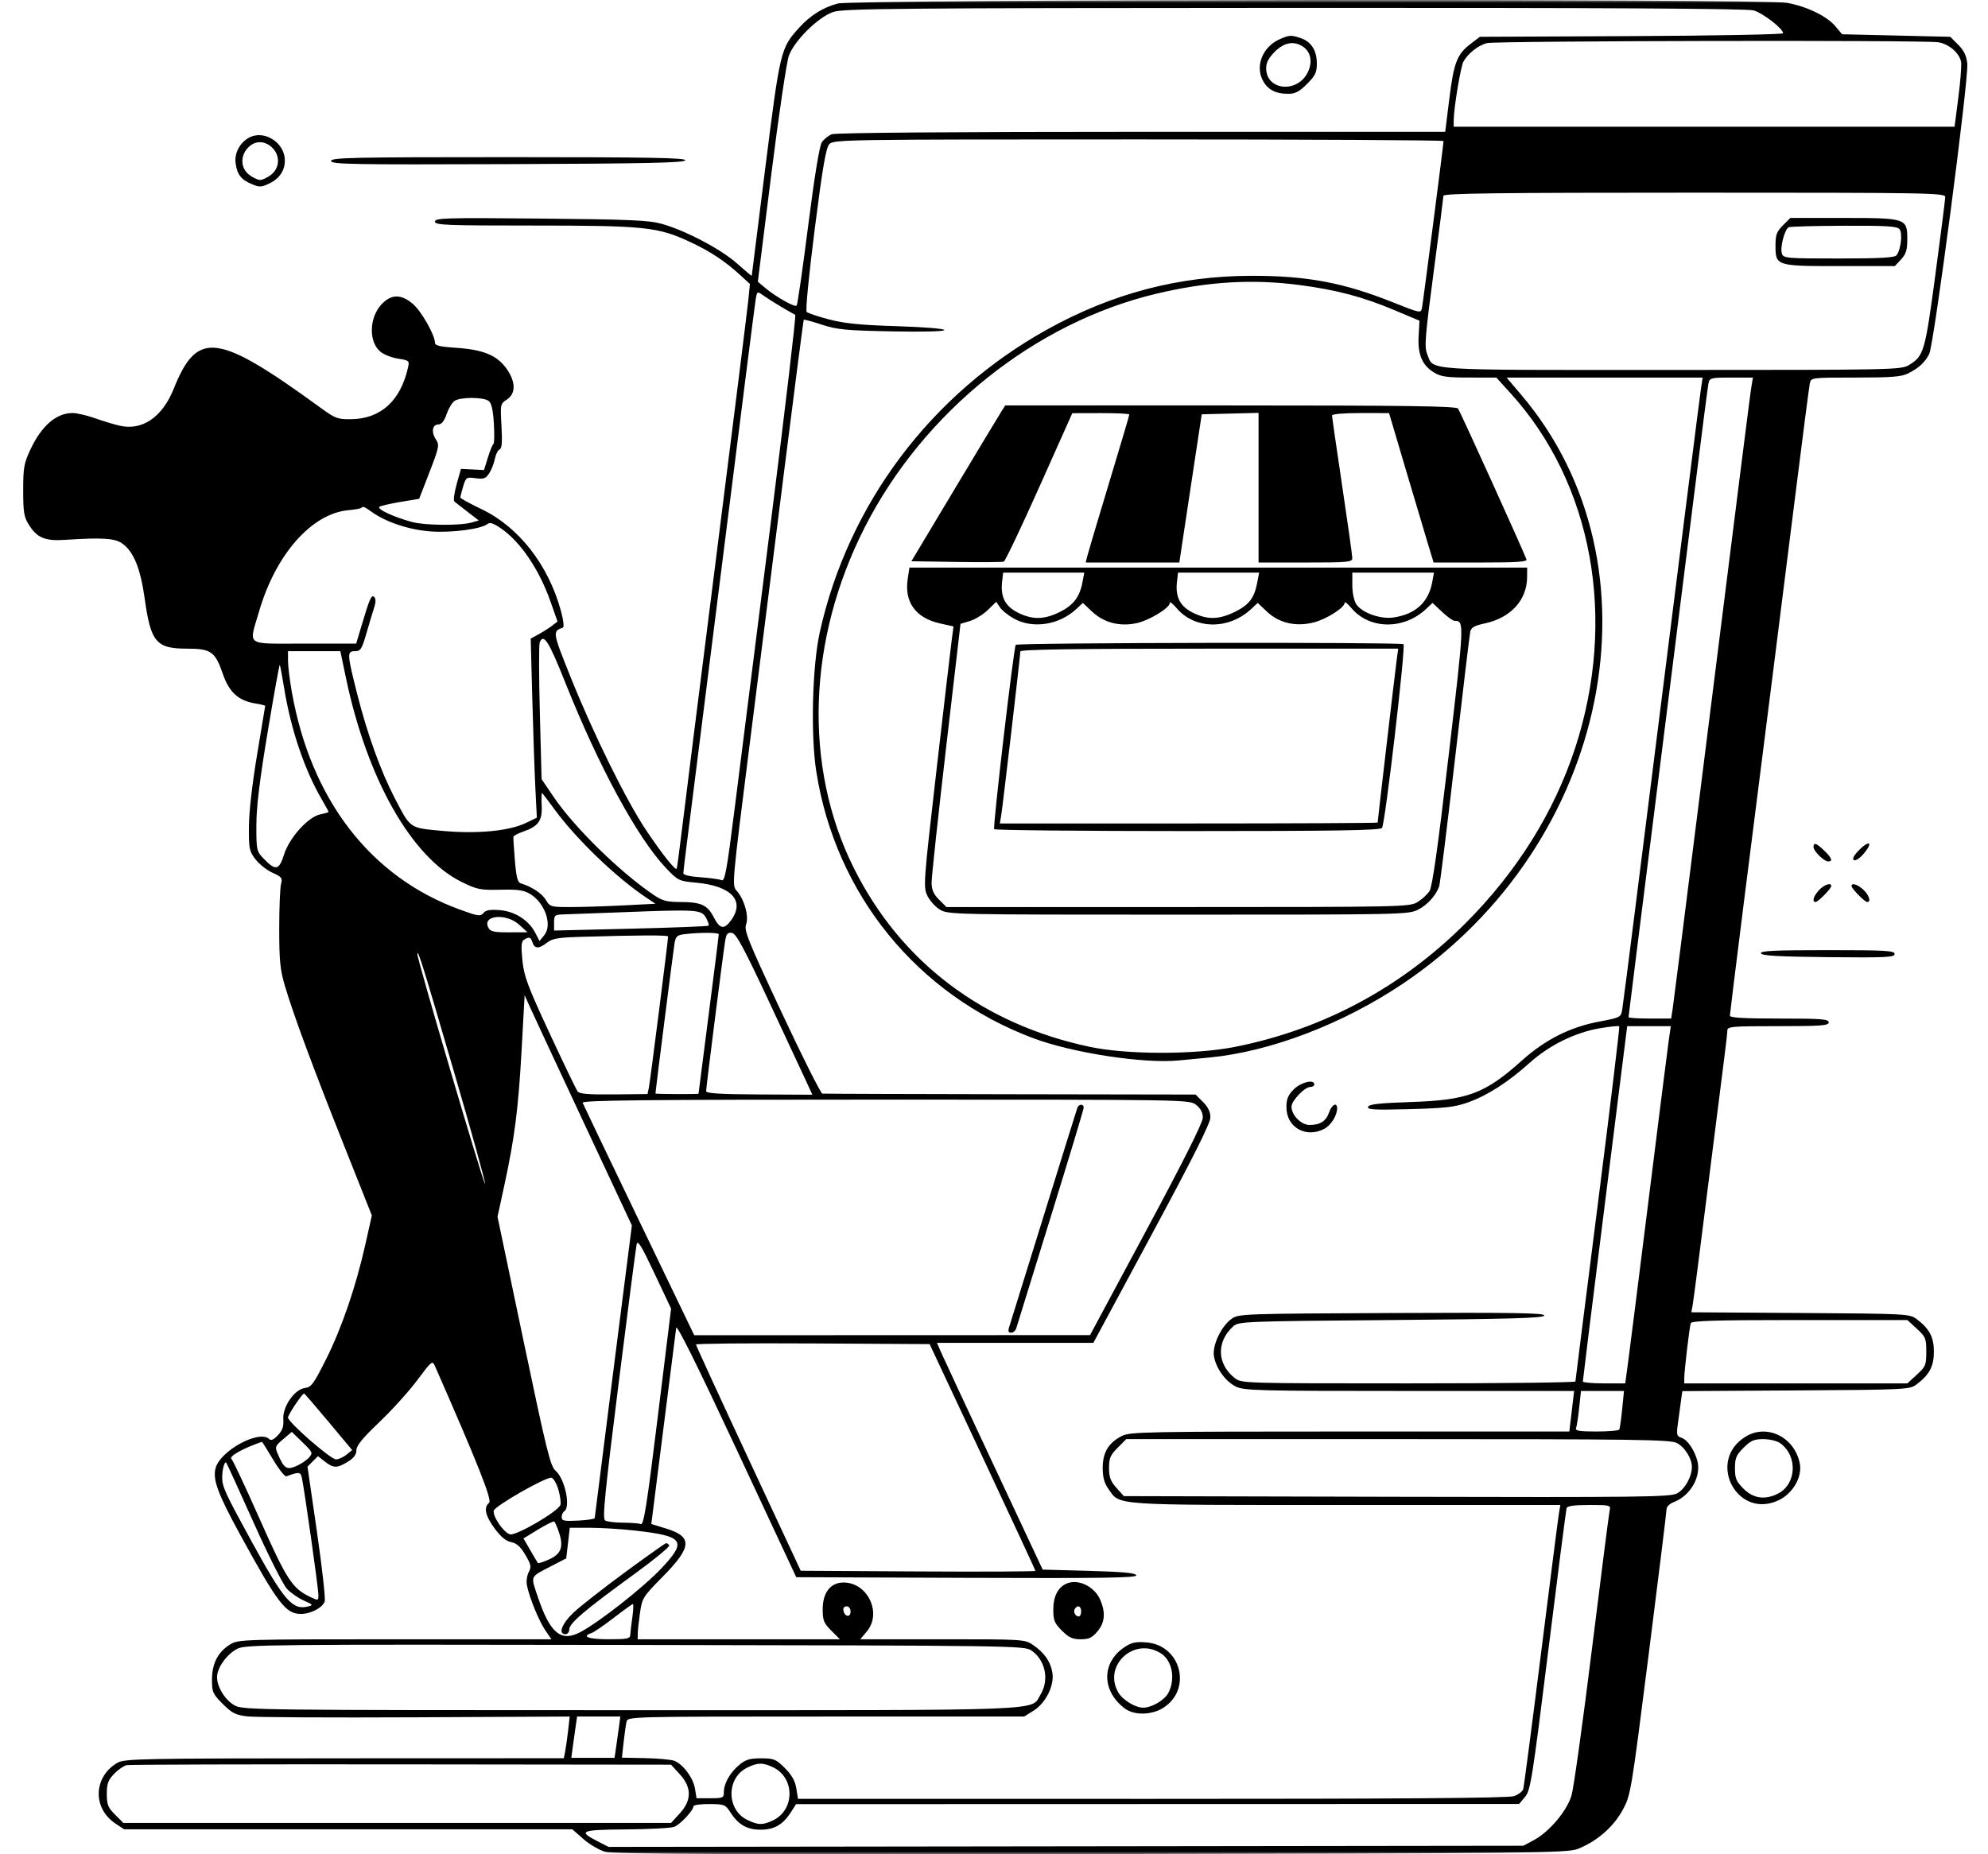 <svg width="343" height="320" viewBox="0 0 343 320" fill="none" xmlns="http://www.w3.org/2000/svg">
<mask id="mask0_414_4507" style="mask-type:alpha" maskUnits="userSpaceOnUse" x="0" y="0" width="343" height="320">
<rect width="343" height="320" fill="#D9D9D9"/>
</mask>
<g mask="url(#mask0_414_4507)">
<path fill-rule="evenodd" clip-rule="evenodd" d="M144.545 0.607C141.962 1.304 139.782 2.673 137.85 4.811C134.692 8.307 134.601 8.681 132.055 28.844C130.763 39.078 129.705 47.515 129.703 47.594C129.702 47.673 128.57 46.726 127.187 45.489C124.426 43.018 118.295 39.785 114.179 38.63C111.965 38.009 108.708 37.867 93.302 37.72C76.898 37.563 75.048 37.615 75.048 38.235C75.048 38.851 76.867 38.924 92.118 38.924C111.246 38.924 113.547 39.167 119.095 41.767C122.565 43.392 125.072 45.05 127.686 47.445L129.388 49.005L129.118 51.725C128.97 53.221 126.483 73.137 123.591 95.981C120.699 118.826 118.003 140.272 117.601 143.638C117.198 147.005 116.815 149.831 116.749 149.919C116.509 150.238 114.318 147.484 111.578 143.42C108.118 138.287 102.471 126.858 98.444 116.835C95.323 109.067 95.303 108.942 97.112 108.309C97.36 108.222 97.216 107.009 96.759 105.35C94.578 97.43 89.48 90.92 83.057 87.855C81.057 86.9 79.42 86 79.42 85.854C79.42 85.709 79.642 84.851 79.912 83.948C80.387 82.365 80.462 82.315 82.054 82.528C83.449 82.715 83.812 82.586 84.398 81.691C84.779 81.109 85.221 79.987 85.379 79.197C85.537 78.408 85.907 77.669 86.203 77.555C86.595 77.405 86.681 76.315 86.523 73.526C86.309 69.776 86.326 69.689 87.453 68.95C89.045 67.907 88.999 65.837 87.335 63.539C85.709 61.295 83.301 60.318 78.655 60.02C75.938 59.845 75.048 59.634 75.048 59.166C75.048 57.855 72.758 53.789 71.299 52.508C69.259 50.717 67.511 50.717 65.837 52.509C63.656 54.845 63.583 59.082 65.695 60.744C66.304 61.223 67.672 61.746 68.735 61.905C70.548 62.177 70.652 62.266 70.414 63.348C69.134 69.162 65.705 72.287 60.543 72.344C58.295 72.369 57.82 72.197 55.514 70.518C37.457 57.37 34.058 56.916 29.967 67.106C28.001 72.003 24.552 74.357 20.649 73.464C19.668 73.239 17.739 72.656 16.362 72.167C14.986 71.678 13.254 71.278 12.515 71.278C9.697 71.278 7.16 73.486 5.227 77.618C4.139 79.944 4 80.737 4 84.614C4 88.368 4.137 89.206 4.969 90.544C6.378 92.81 7.76 93.393 11.177 93.167C17.683 92.736 19.836 92.877 21.13 93.818C23.077 95.234 24.24 98.111 24.965 103.306C26.015 110.827 26.954 111.94 32.25 111.94C36.405 111.94 37.125 112.446 38.446 116.297C39.535 119.474 41.146 120.933 44.08 121.403C45.001 121.55 45.755 121.737 45.755 121.817C45.755 121.898 45.131 125.66 44.368 130.178C43.533 135.129 42.968 140.054 42.947 142.576C42.915 146.457 42.997 146.872 44.072 148.284C44.709 149.121 46.034 150.168 47.015 150.611C48.617 151.333 48.768 151.533 48.489 152.555C48.318 153.181 48.177 156.646 48.176 160.253C48.175 165.748 48.331 167.342 49.143 170.09C50.624 175.101 53.89 183.929 59.271 197.464L64.157 209.754L63.041 214.734C61.397 222.069 58.977 229.145 56.253 234.58C54.128 238.821 53.698 239.406 52.621 239.53C50.826 239.736 48.724 242.775 48.881 244.94C48.969 246.165 48.738 246.848 47.951 247.686C47.243 248.439 46.759 248.658 46.46 248.358C44.762 246.66 37.947 250.364 37.185 253.397C36.69 255.372 37.598 257.823 41.409 264.791C47.959 276.766 49.304 278.521 51.931 278.521C53.639 278.521 55.678 277.439 56.024 276.35C56.176 275.873 55.569 270.446 54.676 264.292L53.053 253.101L53.958 252.196L54.863 251.292L56.051 252.227C57.534 253.393 58.169 253.397 60.022 252.251C61.05 251.616 61.494 251.016 61.494 250.263C61.494 249.473 62.554 248.176 65.454 245.416C67.632 243.343 70.578 240.085 71.999 238.174C74.474 234.85 74.605 234.745 75.039 235.733C82.484 252.684 84.938 258.877 84.388 259.334C83.414 260.141 83.721 261.56 85.348 263.778C86.4 265.212 87.294 265.951 88.195 266.131C89.153 266.323 89.814 266.917 90.643 268.332C91.636 270.026 91.709 270.402 91.224 271.309C90.918 271.88 90.78 272.905 90.916 273.587C91.342 275.715 92.966 279.698 94.073 281.33L95.134 282.893L68.149 282.894C41.993 282.896 41.12 282.923 39.739 283.765C37.622 285.056 36.576 287.061 36.575 289.837C36.573 292.024 36.704 292.32 38.438 294.055C40.042 295.658 40.642 295.961 42.701 296.205C44.02 296.362 57.068 296.431 71.697 296.359L98.294 296.228L98.022 298.633C97.871 299.955 97.643 301.574 97.515 302.23L97.281 303.423L59.418 303.437C24.249 303.45 21.461 303.505 20.255 304.212C16.108 306.641 15.932 312.032 19.914 314.692L21.4 315.684H60.071H98.743L100.663 317.375C101.72 318.305 103.422 319.297 104.447 319.58C105.852 319.968 126.457 320.062 188.288 319.964C265.251 319.842 270.387 319.787 272.234 319.066C275.462 317.806 278.352 315.309 279.94 312.405C281.362 309.805 281.402 309.565 284.456 285.492C286.151 272.132 287.537 260.863 287.537 260.45C287.537 260.032 288.07 259.497 288.739 259.244C291.699 258.126 293.61 254.732 292.824 251.991C292.28 250.094 291.106 248.434 290.078 248.108C289.307 247.863 289.233 247.581 289.478 245.795C289.631 244.677 289.868 242.931 290.006 241.916L290.256 240.071L309.851 239.949C328.862 239.83 329.483 239.799 330.654 238.925C332.886 237.257 333.664 235.797 333.664 233.268C333.664 230.74 332.886 229.279 330.654 227.612C329.485 226.738 328.853 226.706 310.632 226.587L291.817 226.464L292.068 225.057C292.206 224.283 293.318 215.681 294.538 205.942C295.758 196.203 297.042 186.07 297.39 183.425C297.738 180.78 298.025 178.271 298.027 177.851C298.03 177.148 298.739 177.086 306.775 177.086C314.256 177.086 315.519 176.991 315.519 176.43C315.519 175.869 314.28 175.774 306.993 175.774C300.79 175.774 298.467 175.635 298.467 175.264C298.467 174.812 302.298 144.318 305.899 116.093C306.605 110.563 308.277 97.282 309.615 86.581C310.953 75.88 312.144 66.682 312.261 66.141C312.473 65.166 312.546 65.157 320.14 65.157C326.339 65.157 328.072 65.022 329.204 64.449C331.076 63.501 332.095 62.565 332.855 61.096C333.674 59.512 339.701 13.571 339.428 10.998C339.28 9.607 338.852 8.714 337.857 7.719L336.491 6.351L327.16 6.133L317.83 5.914L316.655 4.515C315.2 2.785 311.76 1.121 308.334 0.489C304.403 -0.235 147.248 -0.122 144.545 0.607ZM302.543 1.792C304.139 2.235 307.649 4.946 307.649 5.736C307.649 5.943 295.878 6.166 281.491 6.232L255.333 6.351L253.727 7.576C251.39 9.359 250.834 10.8 250.052 17.096L249.351 22.747H196.987C164.767 22.747 144.201 22.908 143.524 23.165C142.92 23.395 142.136 24.034 141.781 24.585C141.377 25.216 140.503 30.584 139.43 39.03C138.491 46.423 137.599 52.596 137.448 52.746C137.126 53.068 133.834 51.207 132.014 49.676L130.753 48.615L133.073 30.106C134.348 19.927 135.712 10.713 136.102 9.63C137.036 7.043 141.117 2.996 143.72 2.077C145.451 1.466 153.989 1.389 223.266 1.36C276.73 1.338 301.392 1.472 302.543 1.792ZM220.824 6.754C217.967 7.998 216.586 11.163 217.791 13.703C218.6 15.407 220 16.189 222.245 16.189C223.475 16.189 224.165 15.829 225.503 14.491C226.93 13.064 227.201 12.504 227.201 10.978C227.201 8.742 226.256 7.22 224.483 6.603C222.799 6.015 222.491 6.028 220.824 6.754ZM334.424 7.293C336.257 7.586 338.058 9.134 338.351 10.668C338.457 11.226 338.25 13.976 337.889 16.778L337.233 21.872H294.022H250.811L250.818 20.67C250.832 18.656 252.016 11.519 252.48 10.658C253.247 9.236 255.081 7.793 256.575 7.438C258.253 7.039 331.974 6.902 334.424 7.293ZM224.867 8.09C226.171 9.003 226.483 10.699 225.663 12.426C223.898 16.145 218.456 15.652 218.456 11.773C218.456 10.814 218.892 9.982 219.943 8.931C221.583 7.29 223.306 6.996 224.867 8.09ZM43.301 23.596C41.556 24.332 40.403 26.298 40.646 28.12C40.914 30.134 41.585 31 43.493 31.797C44.784 32.337 45.127 32.318 46.553 31.621C48.484 30.677 49.438 28.899 49.069 26.933C48.586 24.358 45.596 22.628 43.301 23.596ZM249.062 24.342C249.062 24.894 245.522 52.273 245.334 53.178C245.149 54.069 244.995 54.038 240.434 52.214C231.808 48.764 225.474 47.575 215.833 47.597C203.336 47.627 191.844 50.653 180.684 56.853C160.608 68.007 146.347 86.993 141.443 109.098C140.144 114.95 139.846 126.821 140.839 133.145C144.165 154.331 158.206 171.612 178.213 179.144C184.989 181.695 197.273 183.585 203.322 183.008C204.792 182.868 207.176 182.641 208.619 182.504C219.175 181.5 231.694 176.718 242.104 169.714C277.891 145.637 287.508 97.6 262.445 68.109L259.938 65.157H276.854H293.77L293.513 66.797C293.289 68.232 290.323 91.693 282.28 155.662C281.085 165.16 280.008 173.531 279.885 174.262C279.668 175.555 279.553 175.613 275.878 176.307C270.883 177.25 266.607 179.409 262.58 183.02C256.192 188.748 253.238 189.851 243.413 190.18C237.93 190.364 236.188 190.561 236.038 191.012C235.877 191.499 237.148 191.569 243.217 191.407C249.418 191.241 251.025 191.054 253.313 190.233C256.663 189.03 260.202 186.756 263.905 183.428C267.307 180.371 271.772 178.171 276.046 177.447C277.782 177.153 279.282 177 279.38 177.108C279.478 177.216 277.819 190.978 275.694 207.691C273.568 224.404 271.822 238.225 271.813 238.406C271.805 238.586 258.838 238.734 243 238.734C214.458 238.734 214.192 238.725 213.041 237.821C209.958 235.395 209.843 231.548 212.773 228.895C213.709 228.048 214.523 228.015 239.999 227.803C260.715 227.631 266.298 227.467 266.445 227.028C266.594 226.581 261.438 226.495 240.17 226.591C214.276 226.707 213.684 226.729 212.476 227.607C210.662 228.926 209.111 232.259 209.456 234.097C209.849 236.193 211.442 238.387 213.218 239.279C214.62 239.984 216.976 240.044 243.167 240.044L271.594 240.045L271.18 243.543L270.765 247.041L232.915 247.042C197.744 247.042 194.959 247.096 193.566 247.807C191.264 248.98 190.256 250.654 190.256 253.303C190.256 254.944 190.524 255.942 191.231 256.934C193.317 259.859 191.28 259.72 232.205 259.72H269.214L268.974 261.141C268.842 261.923 267.452 272.793 265.883 285.297C264.315 297.802 262.93 308.361 262.806 308.761C262.681 309.162 261.964 309.704 261.212 309.967C260.25 310.302 241.75 310.441 198.763 310.434L137.68 310.426L137.391 308.615C137.185 307.329 136.615 306.319 135.42 305.124C133.874 303.578 133.543 303.442 131.316 303.442C129.34 303.442 128.642 303.653 127.532 304.587C125.935 305.932 124.891 307.781 124.891 309.268C124.891 310.259 124.737 310.328 122.534 310.328H120.176L119.91 308.668C119.614 306.817 117.841 304.44 116.327 303.864C115.781 303.657 113.528 303.451 111.319 303.406L107.303 303.325L107.598 300.651C107.761 299.18 107.989 297.583 108.105 297.102C108.315 296.237 108.679 296.228 142.509 296.228H176.702L178.31 295.228C180.423 293.914 181.934 290.879 181.575 288.668C181.264 286.747 180.189 285.206 178.236 283.876C176.811 282.906 176.597 282.893 162.607 282.893H148.423L149.555 281.547C152.218 278.383 149.71 273.099 145.546 273.099C143.291 273.099 141.943 274.826 141.943 277.714C141.943 279.639 142.132 280.108 143.429 281.406L144.916 282.893H127.471H110.026L110.035 281.909C110.039 281.368 110.215 279.745 110.425 278.302C110.792 275.784 110.949 275.535 114.335 272.102C119.409 266.959 119.53 265.197 114.907 263.777L112.373 262.999L114.451 246.603C115.593 237.586 116.59 229.737 116.665 229.162C116.757 228.463 120.209 235.411 127.091 250.148L137.379 272.181L166.806 272.293C190.281 272.383 196.196 272.294 196.051 271.856C195.916 271.452 193.747 271.248 187.882 271.088L179.897 270.869L171.39 252.725C166.711 242.745 162.608 233.941 162.273 233.159L161.662 231.738H175.153H188.644L198.741 212.985C205.874 199.737 208.837 193.823 208.837 192.839C208.837 191.883 208.437 191.046 207.559 190.168L206.281 188.89L174.331 188.836C156.758 188.806 142.157 188.757 141.883 188.727C141.611 188.696 138.44 182.376 134.839 174.681C129.024 162.257 128.34 160.557 128.732 159.506C129.249 158.119 128.39 155.109 127.074 153.694C126.279 152.84 126.329 152.281 129.248 129.21C130.891 116.225 133.659 94.287 135.399 80.46C137.139 66.633 138.615 55.257 138.68 55.18C138.745 55.103 140.145 55.483 141.791 56.025C144.409 56.886 145.923 57.032 153.857 57.186C159.353 57.294 162.929 57.202 162.929 56.953C162.929 56.72 159.377 56.433 154.732 56.29C148.453 56.097 145.718 55.824 143.052 55.127C141.137 54.625 139.396 54.041 139.183 53.828C138.959 53.604 139.539 47.615 140.563 39.577C141.925 28.889 142.502 25.524 143.079 24.886C143.805 24.083 145.383 24.059 196.444 24.059C225.384 24.059 249.062 24.186 249.062 24.342ZM46.929 25.446C48.359 26.79 48.294 28.963 46.788 30.148C46.155 30.646 45.296 31.054 44.88 31.054C44.464 31.054 43.605 30.646 42.972 30.148C41.514 29.002 41.425 26.939 42.77 25.508C43.964 24.238 45.616 24.213 46.929 25.446ZM57.122 27.778C57.122 28.36 60.687 28.424 87.582 28.325C111.48 28.236 118.081 28.095 118.224 27.666C118.368 27.232 112.083 27.119 87.764 27.119C60.757 27.119 57.122 27.197 57.122 27.778ZM335.621 34.01C335.615 34.428 334.855 40.421 333.931 47.327C332.14 60.715 331.931 61.433 329.377 62.99C328.019 63.818 326.86 63.843 288.4 63.844C244.601 63.846 247.447 64.034 246.223 61.056C245.739 59.879 245.893 57.956 247.345 47.013C248.27 40.039 249.035 34.089 249.044 33.791C249.058 33.364 258.203 33.249 292.346 33.249C333.189 33.249 335.631 33.292 335.621 34.01ZM307.615 38.89C306.549 39.957 306.337 40.525 306.337 42.32C306.337 45.903 306.389 45.92 317.432 45.92H326.928L328.001 44.763C328.858 43.838 329.073 43.142 329.073 41.29C329.073 37.67 328.899 37.612 318.012 37.612H308.893L307.615 38.89ZM327.734 39.547C328.297 40.225 327.964 43.116 327.213 44.061C326.89 44.468 324.35 44.608 317.244 44.608C308.172 44.608 307.695 44.566 307.438 43.755C307.092 42.668 307.932 39.498 308.641 39.211C308.937 39.091 313.238 38.977 318.198 38.959C325.499 38.931 327.315 39.043 327.734 39.547ZM224.227 49.191C230.6 50.027 235.106 51.218 240.536 53.503L244.908 55.343L244.762 58.013C244.587 61.191 245.375 63.04 247.444 64.3C248.6 65.006 249.653 65.154 253.506 65.156L258.17 65.157L260.65 67.89C274.786 83.463 279.033 106.82 271.774 129.069C268.149 140.177 261.681 150.51 252.793 159.388C241.751 170.418 228.255 177.65 213.103 180.658C206.185 182.032 194.472 182.028 187.987 180.65C169.529 176.727 155.355 165.969 147.293 149.759C138.592 132.266 139.306 110.408 149.213 90.975C159.386 71.02 178.57 55.663 199.554 50.676C208.353 48.585 216.069 48.121 224.227 49.191ZM134.729 52.912C135.931 53.63 137.048 54.269 137.211 54.332C137.374 54.394 135.476 70.508 132.993 90.141C130.511 109.774 127.732 131.767 126.819 139.015C125.384 150.411 125.067 152.152 124.479 151.893C124.105 151.728 122.47 151.502 120.847 151.392C119.05 151.269 117.896 150.996 117.897 150.694C117.898 150.42 118.38 146.458 118.969 141.889C119.557 137.32 122.31 115.481 125.085 93.358C127.861 71.235 130.244 52.478 130.38 51.677C130.62 50.269 130.66 50.243 131.586 50.913C132.112 51.294 133.526 52.193 134.729 52.912ZM302.203 66.578C301.96 68.017 300.531 79.322 293.012 139.266C290.72 157.542 288.729 173.233 288.589 174.134L288.334 175.774H284.657C282.634 175.774 280.979 175.669 280.979 175.54C280.979 175.411 283.033 159.032 285.543 139.141C288.054 119.251 291.11 94.91 292.335 85.051C293.561 75.192 294.658 66.682 294.775 66.141C294.974 65.214 295.202 65.157 298.714 65.157H302.442L302.203 66.578ZM84.319 69.202C84.808 69.587 85.071 70.743 85.21 73.122C85.319 74.978 85.287 76.552 85.138 76.62C84.988 76.688 84.561 77.727 84.188 78.93L83.509 81.116L81.52 81.015L79.531 80.915L78.783 83.58C78.371 85.046 78.199 86.384 78.4 86.554C78.601 86.724 79.631 87.528 80.689 88.341L82.614 89.82L81.345 90.18C79.39 90.734 73.308 90.68 71.113 90.089C67.845 89.21 64.844 87.79 65.5 87.435C65.822 87.26 67.488 86.885 69.203 86.6L72.321 86.082L74.102 81.477C75.766 77.174 75.839 76.803 75.211 75.845C74.37 74.561 74.587 73.248 75.64 73.247C76.179 73.246 76.634 72.68 77.039 71.503C77.369 70.544 77.98 69.511 78.395 69.207C79.368 68.496 83.418 68.492 84.319 69.202ZM172.811 70.951C172.463 71.492 168.819 77.541 164.712 84.395L157.246 96.856L164.992 96.975C169.252 97.041 172.941 97.016 173.189 96.92C173.438 96.823 176.199 91.02 179.325 84.025L185.009 71.305L189.928 71.292C192.633 71.284 194.846 71.395 194.846 71.537C194.846 71.679 193.285 76.955 191.377 83.261C189.469 89.567 187.776 95.255 187.613 95.9L187.319 97.074H195.398H203.477L204.248 91.937C204.671 89.112 205.541 83.357 206.181 79.148L207.344 71.497L212.244 71.373L217.145 71.249V84.162V97.074H225.233C232.645 97.074 233.322 97.01 233.321 96.309C233.321 95.889 232.534 90.279 231.572 83.844C230.611 77.408 229.824 71.949 229.824 71.711C229.824 71.451 231.79 71.28 234.743 71.282L239.661 71.286L242.476 80.791C244.025 86.02 245.754 91.822 246.319 93.686L247.346 97.074H255.465C261.783 97.074 263.536 96.953 263.368 96.528C262.446 94.186 251.901 70.941 251.567 70.513C251.232 70.083 242.852 69.967 212.292 69.967H173.443L172.811 70.951ZM64.162 88.362C66.688 90.16 70.761 91.486 74.483 91.721C78.106 91.951 83.079 91.278 84.124 90.418C84.522 90.091 85.171 90.309 86.465 91.206C89.832 93.539 93.032 98.275 94.978 103.805L96.193 107.257L95.287 107.958C94.789 108.345 93.748 109.008 92.973 109.433L91.565 110.206L91.84 120.582C91.991 126.289 92.23 133.243 92.371 136.035L92.626 141.112L90.723 142.026C87.829 143.416 82.357 143.937 76.385 143.392C70.59 142.863 70.881 143.061 68.107 137.736C65.704 133.122 63.381 126.689 61.658 119.879C59.864 112.788 59.843 112.377 61.257 112.377C62.215 112.377 62.431 112.034 63.248 109.207C63.753 107.464 64.354 105.459 64.584 104.753C64.854 103.926 64.852 103.317 64.577 103.042C64.09 102.556 63.795 103.215 62.397 107.911L61.457 111.065H52.513C42.125 111.065 42.926 111.629 44.685 105.561C47.544 95.697 53.751 88.64 60.09 88.047C61.202 87.944 62.202 87.768 62.313 87.657C62.636 87.335 62.817 87.404 64.162 88.362ZM156.61 99.931C156.011 103.929 157.992 106.648 162.188 107.587L164.518 108.108L164.218 110.352C164.053 111.586 162.87 121.691 161.589 132.807C159.342 152.308 159.286 153.073 159.996 154.562C160.401 155.41 161.374 156.496 162.159 156.975C163.555 157.826 164.427 157.845 203.28 157.846C241.963 157.848 243.019 157.826 244.67 156.983C246.286 156.159 247.735 154.556 248.311 152.954C248.458 152.547 249.678 142.709 251.023 131.093C252.367 119.477 253.558 109.546 253.668 109.025C253.825 108.285 254.373 107.97 256.166 107.587C260.66 106.627 263.457 103.568 263.48 99.588L263.49 97.949H210.199H156.908L156.61 99.931ZM186.767 100.463C186.287 103.02 185.21 104.438 182.855 105.611C180.162 106.953 178.114 106.981 175.592 105.709C173.412 104.61 172.595 102.985 172.902 100.355L173.081 98.823H180.078H187.074L186.767 100.463ZM216.937 100.447C216.427 103.169 215.544 104.355 213.136 105.555C210.332 106.952 208.308 106.994 205.76 105.709C203.58 104.61 202.764 102.985 203.071 100.355L203.249 98.823H210.246H217.242L216.937 100.447ZM247.11 100.463C246.466 103.978 244.153 106.059 240.317 106.574C238.108 106.87 234.959 105.725 234.013 104.281C233.614 103.672 233.322 102.296 233.322 101.025V98.823H240.366H247.41L247.11 100.463ZM174.894 106.73C178.162 108.567 182.727 107.879 185.701 105.102L186.83 104.047L188.401 105.528C190.453 107.464 193.162 108.169 196.113 107.537C198.311 107.065 201.842 104.906 201.842 104.034C201.842 103.776 202.357 104.178 202.987 104.926C206.114 108.643 211.993 108.722 215.869 105.102L216.998 104.047L218.592 105.55C220.7 107.538 223.614 108.206 226.697 107.405C228.91 106.832 232.01 104.852 232.01 104.014C232.01 103.767 232.526 104.178 233.155 104.926C236.282 108.643 242.161 108.722 246.037 105.102L247.166 104.047L248.801 105.589C249.7 106.437 250.668 107.133 250.951 107.137C252.66 107.159 252.656 107.259 249.954 130.298C248.076 146.31 247.126 153.041 246.638 153.785C246.261 154.359 245.325 155.212 244.557 155.681C243.199 156.509 242.036 156.533 203.229 156.534L163.299 156.536L162.021 155.258C161.061 154.298 160.741 153.564 160.732 152.307C160.727 151.387 161.846 140.964 163.221 129.144L165.721 107.655L167.354 107.166C168.252 106.897 169.64 106.041 170.439 105.264L171.892 103.851L172.518 104.799C172.863 105.321 173.932 106.189 174.894 106.73ZM97.508 117.735C103.298 132.269 109.959 144.562 114.842 149.726C116.988 151.995 117.09 152.045 120.115 152.326C126.191 152.891 128.561 155.41 126.173 158.764C124.949 160.484 124.202 160.362 123.133 158.268C122.06 156.163 120.94 155.662 117.313 155.662C115.098 155.662 114.282 155.448 112.86 154.492C107.046 150.586 99.094 142.802 95.504 137.5L93.442 134.457L93.143 123.028C92.979 116.742 92.966 111.282 93.114 110.895C93.765 109.198 94.667 110.602 97.508 117.735ZM175.252 111.284C174.884 111.871 171.279 142.675 171.529 143.092C171.637 143.272 186.642 143.42 204.875 143.42C230.877 143.42 238.115 143.302 238.447 142.873C238.99 142.173 242.59 111.322 242.147 111.169C241.059 110.793 175.488 110.906 175.252 111.284ZM240.988 113.798C240.744 115.56 237.694 141.629 237.694 141.954C237.694 142.039 223.027 142.108 205.101 142.108H172.508L172.745 140.687C173.022 139.015 176.046 113.126 176.046 112.421C176.046 112.075 185.221 111.94 208.645 111.94H241.245L240.988 113.798ZM59.702 117.05C63.352 134.447 71.012 147.95 79.641 152.198C82.322 153.517 82.852 153.624 86.343 153.543C89.457 153.472 90.382 153.61 91.532 154.321C94.044 155.873 95.323 159.634 93.924 161.361L93.087 162.395L92.375 161.018C91.231 158.805 88.879 157.287 86.258 157.07C84.55 156.928 83.834 157.052 83.409 157.564C82.9 158.178 82.482 158.117 79.326 156.965C63.9 151.335 53.621 137.989 50.336 119.325C49.981 117.307 49.69 114.919 49.69 114.017L49.69 112.377H54.206H58.721L59.702 117.05ZM49.031 118.777C50.171 125.828 52.522 132.799 55.466 137.864C56.137 139.017 56.685 140.025 56.685 140.105C56.685 140.185 56.056 140.376 55.287 140.53C53.181 140.951 49.929 144.549 49.006 147.48C48.146 150.208 47.543 150.324 45.471 148.16C44.265 146.901 44.225 146.711 44.233 142.406C44.24 139.213 44.793 134.656 46.189 126.283C47.259 119.864 48.194 114.671 48.267 114.744C48.341 114.817 48.684 116.632 49.031 118.777ZM95.715 139.733C99.485 144.864 106.305 151.423 111.449 154.865L113.09 155.964L107.514 156.248C104.447 156.405 100.357 156.534 98.425 156.534C95.036 156.536 94.886 156.492 94.185 155.306C93.526 154.191 91.729 153.003 89.859 152.445C89.309 152.281 89.078 151.387 88.836 148.486C88.665 146.424 88.55 144.589 88.581 144.406C88.612 144.225 89.368 143.823 90.26 143.515C92.912 142.598 93.599 141.618 93.458 138.951C93.391 137.682 93.433 136.741 93.551 136.861C93.669 136.982 94.643 138.274 95.715 139.733ZM312.896 146.185C312.896 146.889 314.717 148.666 315.438 148.666C316.277 148.666 316.04 148.035 314.73 146.781C313.367 145.475 312.896 145.322 312.896 146.185ZM320.593 146.869C319.831 147.665 319.557 148.241 319.855 148.425C320.114 148.585 320.813 148.164 321.407 147.489C323.299 145.338 322.583 144.792 320.593 146.869ZM313.846 153.613C312.89 154.631 312.591 155.662 313.251 155.662C313.677 155.662 315.956 153.339 315.956 152.905C315.956 152.248 314.748 152.654 313.846 153.613ZM319.454 152.905C319.454 153.339 321.734 155.662 322.159 155.662C322.861 155.662 322.495 154.484 321.503 153.552C320.518 152.627 319.454 152.291 319.454 152.905ZM121.804 158.369C122.167 159.017 122.37 159.637 122.256 159.747C122.142 159.857 116.097 160.092 108.823 160.268L95.597 160.588V159.218C95.597 157.906 95.677 157.846 97.456 157.792C98.478 157.761 102.954 157.596 107.402 157.425C120.325 156.927 121.023 156.973 121.804 158.369ZM89.579 159.584L91.007 160.883L87.852 160.896C85.225 160.906 84.626 160.774 84.266 160.101C83.109 157.94 87.321 157.53 89.579 159.584ZM124.015 161.236C124.014 161.417 123.228 167.663 122.268 175.118C121.308 182.573 120.522 188.703 120.521 188.741C120.518 188.852 113.086 188.822 113.086 188.712C113.086 188.344 116.19 163.906 116.378 162.793C116.578 161.614 116.831 161.372 118.02 161.224C120.627 160.899 124.017 160.906 124.015 161.236ZM132.577 172.622C135.538 178.944 138.455 185.197 139.059 186.518L140.159 188.919L130.995 188.873C124.285 188.839 121.831 188.688 121.831 188.312C121.832 187.632 124.806 164.165 125.128 162.302C125.328 161.145 125.56 160.881 126.286 160.991C127.007 161.099 128.299 163.488 132.577 172.622ZM115.272 161.616C115.272 162.264 112.178 186.6 111.963 187.644L111.724 188.803L105.915 188.865C101.626 188.911 99.992 188.779 99.668 188.362C99.427 188.051 97.255 183.545 94.841 178.349C91.019 170.121 90.411 168.49 90.133 165.726C89.885 163.254 89.946 162.468 90.41 162.174C91.305 161.607 91.576 161.696 91.881 162.657C92.232 163.762 92.995 163.767 94.386 162.673C95.287 161.963 96.307 161.789 100.238 161.673C110.287 161.374 115.272 161.356 115.272 161.616ZM303.823 164.515C303.961 164.93 306.766 165.09 315.446 165.179C325.431 165.28 326.887 165.211 326.887 164.632C326.887 164.056 325.36 163.969 315.264 163.969C306.16 163.969 303.681 164.087 303.823 164.515ZM78.346 185.019C81.367 195.367 83.772 204.037 83.689 204.286C83.532 204.757 71.934 165.393 72.003 164.625C72.083 163.75 72.951 166.542 78.346 185.019ZM100.723 193.734L109.021 211.474L105.824 236.581C104.066 250.389 102.62 261.818 102.61 261.978C102.601 262.138 101.314 262.335 99.75 262.415C97.314 262.541 96.907 262.456 96.908 261.823C96.909 261.416 97.106 260.962 97.346 260.813C98.499 260.1 97.472 255.21 95.882 253.838C94.96 253.044 94.339 250.532 90.342 231.462L85.84 209.981L87.012 204.573C88.797 196.337 89.44 191.292 90.002 181.082L90.516 171.744L91.472 173.868C91.997 175.037 96.16 183.976 100.723 193.734ZM287.911 179.6C287.713 180.982 286.165 193.23 284.47 206.816C282.776 220.403 281.169 233.142 280.899 235.126L280.409 238.734H276.759C274.751 238.734 273.104 238.586 273.098 238.406C273.093 238.225 274.811 224.354 276.918 207.582L280.748 177.086H284.509H288.271L287.911 179.6ZM223.232 187.982C222.23 188.985 221.954 189.652 221.954 191.077C221.954 194.533 225.291 196.459 228.449 194.826C229.631 194.214 230.698 192.53 230.698 191.275C230.698 190.149 229.793 190.599 229.318 191.96C228.783 193.494 227.787 194.137 225.949 194.137C224.499 194.137 222.828 192.449 222.828 190.984C222.828 189.965 225.103 187.579 226.074 187.579C226.453 187.579 226.763 187.382 226.763 187.142C226.763 186.201 224.467 186.748 223.232 187.982ZM206.374 190.671C207.156 191.286 207.526 191.994 207.526 192.876C207.526 193.734 204.227 200.317 197.798 212.29L188.07 230.404L153.925 230.415L119.78 230.426L110.258 210.642C105.021 199.761 100.641 190.612 100.525 190.311C100.356 189.876 110.983 189.765 152.768 189.765C205.172 189.765 205.223 189.766 206.374 190.671ZM185.878 191.186C185.769 191.487 183.15 199.897 180.058 209.877C176.965 219.857 174.292 228.465 174.118 229.005C173.885 229.729 173.974 229.989 174.457 229.989C174.817 229.989 175.215 229.645 175.34 229.224C175.465 228.803 178.135 220.178 181.272 210.058C184.41 199.937 186.976 191.428 186.976 191.148C186.976 190.467 186.126 190.497 185.878 191.186ZM113.485 244.543C111.609 259.781 111.067 263.208 110.568 263.016C110.23 262.886 108.839 262.778 107.476 262.774C106.113 262.77 104.731 262.598 104.406 262.392C103.918 262.083 104.323 257.955 106.713 238.898C108.308 226.183 109.715 215.313 109.841 214.742C110.021 213.922 110.669 214.976 112.929 219.77L115.788 225.836L113.485 244.543ZM330.719 229.3C332.236 230.69 332.352 230.972 332.352 233.268C332.352 235.565 332.236 235.847 330.719 237.237L329.086 238.734H309.842H290.598V237.779C290.598 236.583 291.484 229.087 291.712 228.35C291.844 227.924 295.984 227.803 310.484 227.803H329.086L330.719 229.3ZM169.512 251.413C174.527 262.114 178.639 270.968 178.65 271.088C178.661 271.208 169.554 271.253 158.412 271.189L138.155 271.071L129.119 251.7C124.148 241.046 120.082 232.194 120.082 232.03C120.082 231.864 129.152 231.78 140.237 231.843L160.393 231.957L169.512 251.413ZM279.88 243.215C279.709 244.958 279.48 246.532 279.373 246.713C279.266 246.893 277.496 247.041 275.441 247.041C272.517 247.041 271.752 246.915 271.926 246.461C272.048 246.142 272.289 244.568 272.461 242.963L272.773 240.045H276.483H280.193L279.88 243.215ZM56.685 245.362L60.761 250.242L59.767 251.046C59.221 251.488 58.411 251.85 57.967 251.85C57.052 251.85 49.69 245.428 49.69 244.631C49.69 244.148 52.141 240.482 52.464 240.482C52.544 240.482 54.443 242.678 56.685 245.362ZM53.289 251.557C52.872 252.025 51.873 252.687 51.067 253.028C49.437 253.717 48.983 253.404 47.897 250.842C47.415 249.704 47.485 249.524 48.861 248.361L50.345 247.107L52.196 248.906C53.975 250.637 54.017 250.738 53.289 251.557ZM301.196 247.913C294.343 252.091 299.726 262.363 306.939 258.872C309.343 257.708 310.966 254.878 310.536 252.601C309.676 248.049 304.902 245.653 301.196 247.913ZM289.3 249.016C290.679 249.729 291.909 251.68 291.909 253.154C291.909 254.849 290.679 257.032 289.331 257.729C288.134 258.349 283.113 258.408 240.948 258.305L193.9 258.19L192.624 256.762C191.608 255.625 191.349 254.926 191.349 253.33C191.349 251.633 191.577 251.097 192.835 249.839L194.322 248.352H241.17C282.189 248.352 288.177 248.435 289.3 249.016ZM307.117 249.035C310.187 251.185 310.002 256.084 306.789 257.745C304.569 258.893 302.516 258.61 300.828 256.922C299.56 255.653 299.342 255.135 299.342 253.38C299.342 251.626 299.56 251.108 300.828 249.839C302.066 248.601 302.635 248.352 304.229 248.352C305.282 248.352 306.581 248.659 307.117 249.035ZM47.11 251.873C48.117 253.568 49.159 254.874 49.425 254.775C51.573 253.97 51.848 253.992 52.076 254.995C52.484 256.789 54.936 274.118 54.936 275.209C54.936 276.252 54.915 276.257 53.515 275.585C50.414 274.094 49.467 272.633 44.822 262.178C42.352 256.618 40.162 251.952 39.956 251.808C39.347 251.384 41.801 249.983 45.188 248.82C45.238 248.804 46.102 250.177 47.11 251.873ZM43.763 262.767C46.348 268.537 48.852 273.503 49.536 274.216C50.199 274.909 51.51 275.814 52.448 276.228C54.032 276.927 54.081 276.999 53.124 277.238C50.449 277.905 48.998 276.22 43.315 265.841C38.914 257.803 38.351 256.583 38.335 255.056C38.322 253.655 38.729 252.111 39.032 252.414C39.122 252.505 41.251 257.164 43.763 262.767ZM96.344 257.084C96.654 258.157 96.81 259.336 96.69 259.705C96.329 260.815 89.056 265.067 87.994 264.789C86.913 264.505 84.992 261.713 85.188 260.71C85.344 259.907 94.192 254.849 95.142 255.02C95.492 255.082 96.033 256.012 96.344 257.084ZM277.717 260.704C277.597 261.245 276.22 272.017 274.657 284.642C273.094 297.266 271.511 308.613 271.139 309.857C270.337 312.537 267.296 316.139 264.632 317.564L262.834 318.526L183.916 318.626L104.998 318.725L103.06 317.732C99.649 315.982 100.182 315.766 108.051 315.706C112.041 315.675 115.758 315.478 116.311 315.268C117.351 314.872 119.645 312.428 119.645 311.716C119.645 311.493 120.875 311.319 122.377 311.329C124.952 311.345 125.16 311.424 125.984 312.713C127.376 314.89 128.871 315.757 131.231 315.757C133.591 315.757 135.086 314.89 136.478 312.713L137.352 311.346L199.726 311.329L262.1 311.312L263.123 310.095C264.07 308.968 264.367 307.101 267.134 284.846C268.777 271.628 270.198 260.567 270.29 260.267C270.407 259.885 271.587 259.72 274.197 259.72C277.846 259.72 277.93 259.743 277.717 260.704ZM96.452 264.469C97.272 266.954 96.82 268.175 94.728 269.118C93.759 269.555 92.898 269.833 92.815 269.735C92.732 269.638 92.137 268.643 91.493 267.525L90.32 265.493L92.838 263.953C94.223 263.106 95.474 262.486 95.618 262.575C95.762 262.664 96.138 263.516 96.452 264.469ZM109.446 264.123C118.024 265.079 118.605 265.895 114.104 270.666C111.03 273.925 103.419 279.915 100.148 281.651C96.796 283.429 94.907 281.87 92.793 275.582C91.529 271.824 91.352 272.215 95.225 270.212L97.694 268.934L98.001 266.295L98.307 263.655H101.779C103.688 263.655 107.139 263.865 109.446 264.123ZM107.84 271.331C104.112 274.071 100.128 277.19 98.986 278.26C96.938 280.18 96.243 282.018 97.565 282.018C97.926 282.018 98.221 281.64 98.221 281.177C98.221 280.136 100.908 277.848 109.266 271.776C112.816 269.196 115.608 266.904 115.47 266.682C115.333 266.46 115.085 266.294 114.919 266.313C114.753 266.333 111.567 268.59 107.84 271.331ZM184.072 273.261C182.549 273.891 181.73 275.474 181.73 277.787C181.73 279.629 181.932 280.122 183.216 281.406C184.413 282.602 185.045 282.893 186.457 282.893C187.878 282.893 188.425 282.638 189.342 281.547C190.622 280.027 190.781 278.352 189.855 276.136C188.888 273.821 186.085 272.428 184.072 273.261ZM109.105 279.067C108.925 280.33 108.764 281.707 108.746 282.128C108.718 282.794 108.234 282.893 104.998 282.893C101.545 282.893 100.246 282.422 102.047 281.823C102.467 281.683 104.189 280.506 105.872 279.209C107.555 277.911 109.045 276.832 109.182 276.811C109.32 276.789 109.285 277.804 109.105 279.067ZM146.752 278.12C146.752 279.185 145.73 279.035 145.518 277.938C145.434 277.506 145.657 277.209 146.064 277.209C146.47 277.209 146.752 277.583 146.752 278.12ZM186.539 278.083C186.539 278.564 186.354 278.958 186.128 278.958C185.541 278.958 185.127 278.162 185.446 277.646C185.903 276.907 186.539 277.161 186.539 278.083ZM193.972 284.284C190.009 286.954 190.065 291.847 194.092 294.853C195.679 296.038 198.645 295.997 200.642 294.764C205.743 291.611 203.814 283.919 197.801 283.437C195.917 283.285 195.226 283.438 193.972 284.284ZM177.964 284.84C180.36 286.463 181.071 289.904 179.532 292.428C177.775 295.311 182.367 295.135 108.831 295.135C44.964 295.135 41.959 295.1 40.535 294.336C38.879 293.448 37.447 291.165 37.447 289.413C37.447 287.811 39.149 285.44 40.954 284.53C42.388 283.806 46.334 283.769 109.589 283.874C175.362 283.984 176.727 284.003 177.964 284.84ZM200.347 285.361C202.259 286.613 202.834 289.734 201.594 292.13C200.937 293.402 198.73 294.698 197.222 294.698C195.889 294.698 193.718 293.376 192.969 292.109C190.201 287.423 195.749 282.348 200.347 285.361ZM106.768 298.195C106.623 299.278 106.397 300.883 106.266 301.763L106.027 303.362H102.299H98.571L98.845 301.325C98.996 300.205 99.221 298.6 99.345 297.758L99.572 296.228H103.302H107.032L106.768 298.195ZM117.274 306.168C119.366 308.452 119.366 310.675 117.274 312.958L115.777 314.591H68.532H21.287L19.858 313.162C18.631 311.935 18.428 311.427 18.428 309.583C18.428 307.81 18.649 307.204 19.691 306.117C20.385 305.392 21.369 304.716 21.877 304.614C22.385 304.513 43.72 304.453 69.289 304.482L115.777 304.535L117.274 306.168ZM133.37 304.979C137.164 306.779 137.164 312.347 133.37 314.147C131.596 314.989 130.848 314.98 128.982 314.095C125.315 312.355 125.273 306.841 128.913 305.048C130.721 304.156 131.607 304.143 133.37 304.979Z" fill="black"/>
</g>
</svg>

